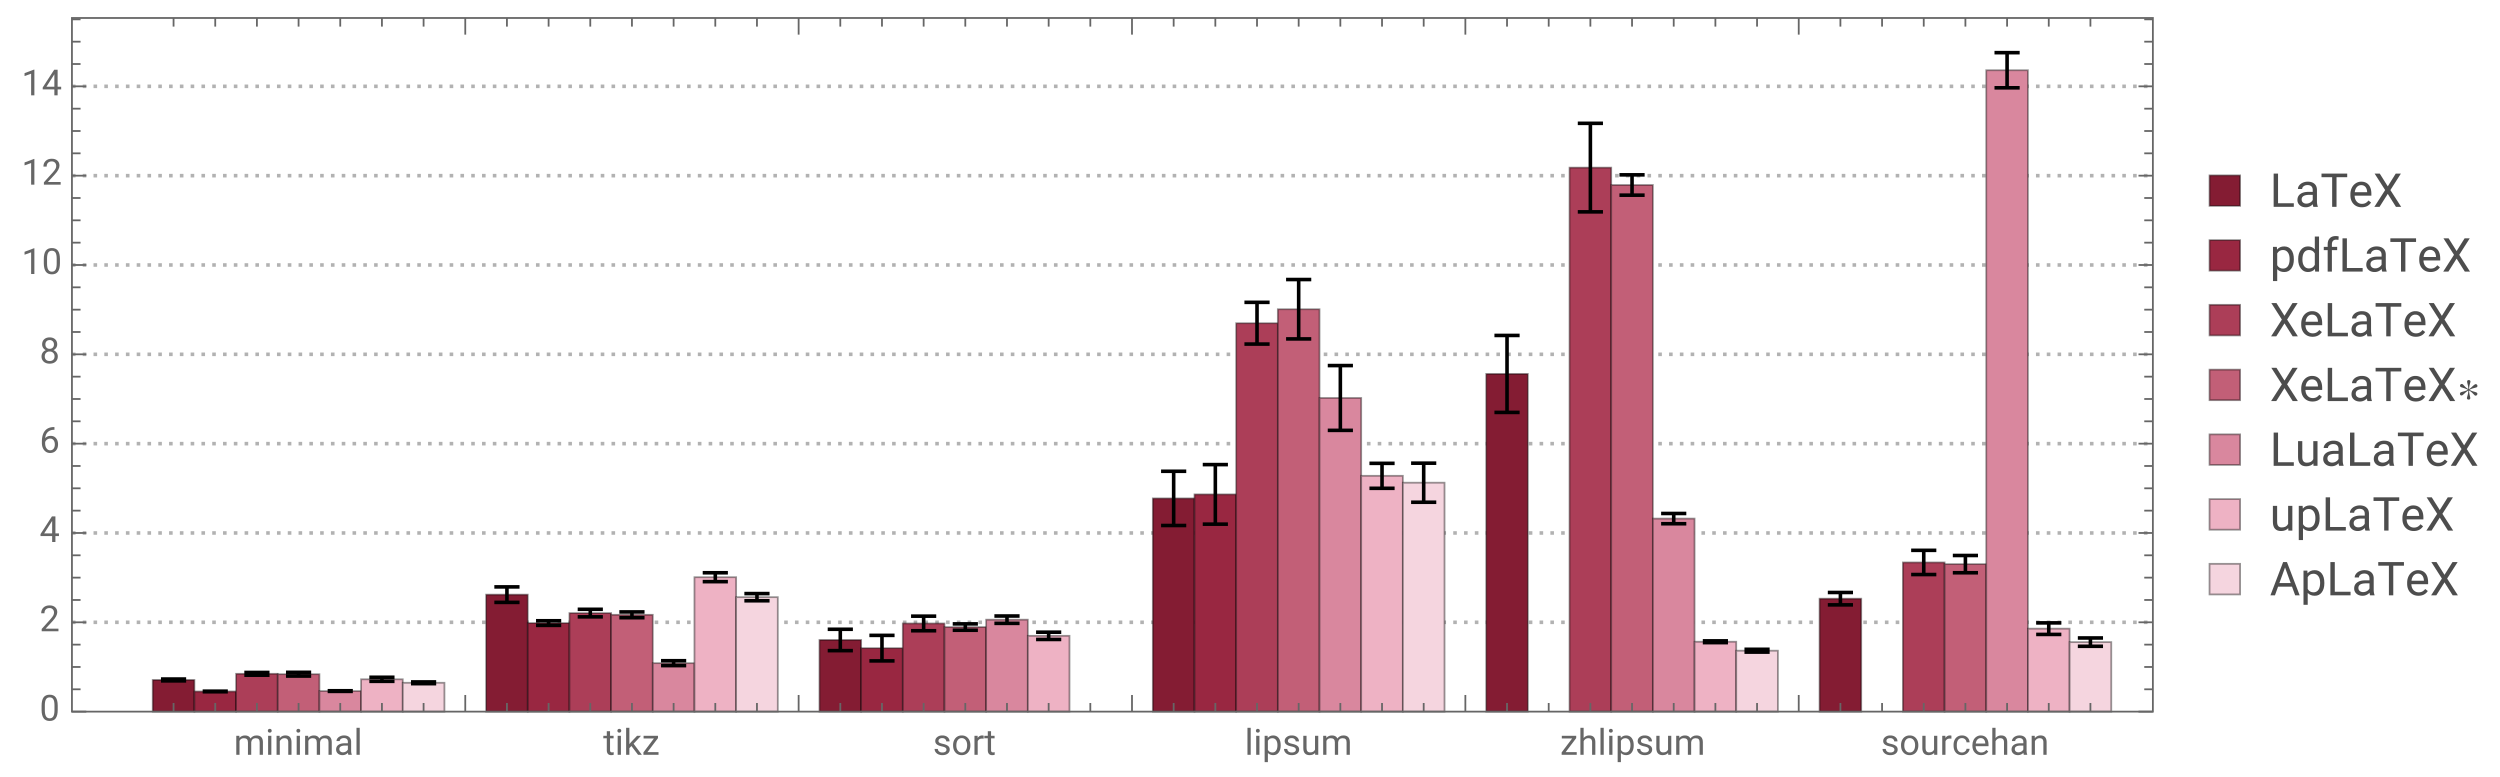 <svg xmlns="http://www.w3.org/2000/svg" xmlns:xlink="http://www.w3.org/1999/xlink" width="695pt" height="288" viewBox="0 0 695 216"><defs><symbol overflow="visible" id="a"><path d="M1.531-5.281l.028.586c.386-.457.91-.688 1.566-.688.738 0 1.242.285 1.508.852.176-.254.406-.461.687-.617.282-.157.614-.235 1-.235 1.157 0 1.746.617 1.766 1.844V0h-.902v-3.484c0-.38-.086-.66-.262-.848-.172-.188-.461-.281-.867-.281-.336 0-.614.097-.836.3-.219.2-.348.47-.383.805V0h-.91v-3.46c0-.77-.375-1.153-1.13-1.153-.593 0-.995.25-1.214.754V0H.68v-5.281zm0 0"/></symbol><symbol overflow="visible" id="b"><path d="M1.664 0H.762v-5.281h.902zM.688-6.684c0-.148.046-.27.136-.37.09-.102.223-.153.395-.153.176 0 .312.05.402.152.09.102.137.223.137.371 0 .145-.047.27-.137.364-.09.097-.223.148-.402.148-.176 0-.305-.047-.395-.148a.518.518 0 0 1-.136-.364zm0 0"/></symbol><symbol overflow="visible" id="c"><path d="M1.54-5.281l.026.664a1.93 1.93 0 0 1 1.582-.766c1.118 0 1.68.633 1.692 1.89V0h-.902v-3.496c-.004-.379-.094-.664-.262-.844-.172-.183-.438-.273-.801-.273-.293 0-.55.078-.77.234a1.59 1.59 0 0 0-.52.613V0H.685v-5.281zm0 0"/></symbol><symbol overflow="visible" id="d"><path d="M3.945 0c-.05-.105-.093-.29-.125-.555-.422.434-.922.653-1.507.653-.52 0-.946-.149-1.282-.442a1.438 1.438 0 0 1-.5-1.12c0-.552.211-.977.63-1.282.417-.305 1.007-.457 1.765-.457h.879v-.414c0-.317-.094-.567-.285-.754-.188-.188-.465-.281-.833-.281-.324 0-.593.082-.812.242-.219.164-.328.36-.328.59H.64c0-.262.093-.516.28-.762.188-.246.442-.441.763-.582.32-.145.671-.219 1.054-.219.61 0 1.086.153 1.434.457.344.305.523.727.535 1.258v2.434c0 .484.063.87.184 1.156V0zm-1.5-.688c.285 0 .555-.074.805-.218a1.35 1.35 0 0 0 .555-.574v-1.083h-.711c-1.106 0-1.656.325-1.656.97 0 .284.093.507.28.663.188.16.43.243.727.243zm0 0"/></symbol><symbol overflow="visible" id="e"><path d="M1.664 0H.762v-7.5h.902zm0 0"/></symbol><symbol overflow="visible" id="f"><path d="M1.91-6.563v1.282h.985v.695H1.91v3.277c0 .211.043.371.13.477.089.105.237.16.452.16.102 0 .246-.023.43-.062V0a2.573 2.573 0 0 1-.695.098c-.403 0-.707-.121-.914-.368-.204-.242-.305-.59-.305-1.039v-3.277H.043v-.695h.965v-1.282zm0 0"/></symbol><symbol overflow="visible" id="g"><path d="M2.156-2.445l-.562.59V0H.687v-7.5h.907v4.535l.48-.582L3.72-5.28H4.82L2.766-3.078 5.059 0H4zm0 0"/></symbol><symbol overflow="visible" id="h"><path d="M1.531-.738h3.094V0H.43v-.664l2.914-3.871H.473v-.746h4.004v.636zm0 0"/></symbol><symbol overflow="visible" id="i"><path d="M3.758-1.402a.659.659 0 0 0-.274-.567c-.183-.136-.504-.254-.96-.351-.458-.098-.82-.215-1.09-.352-.27-.137-.47-.297-.598-.488a1.161 1.161 0 0 1-.191-.672c0-.434.183-.8.55-1.098.367-.3.832-.453 1.403-.453.597 0 1.086.156 1.457.465.375.309.558.707.558 1.188h-.906c0-.247-.105-.461-.316-.641-.211-.18-.473-.27-.793-.27-.328 0-.586.075-.77.22a.666.666 0 0 0-.281.558c0 .218.086.383.258.496.172.11.484.215.937.316.45.102.817.219 1.094.36.281.14.488.308.625.507.133.196.203.434.203.72 0 .472-.191.85-.566 1.136-.38.285-.868.426-1.473.426-.422 0-.797-.075-1.121-.223a1.852 1.852 0 0 1-.766-.629 1.513 1.513 0 0 1-.273-.871h.902a.93.93 0 0 0 .363.719c.227.18.528.265.895.265.344 0 .617-.066.824-.207a.635.635 0 0 0 .309-.554zm0 0"/></symbol><symbol overflow="visible" id="j"><path d="M.445-2.691c0-.516.102-.98.305-1.395.203-.414.484-.734.848-.957.363-.227.777-.34 1.246-.34.719 0 1.3.25 1.742.75.445.496.668 1.16.668 1.985v.066c0 .512-.098.977-.297 1.383-.195.41-.477.726-.844.957-.367.226-.785.34-1.261.34-.715 0-1.297-.25-1.743-.746-.445-.5-.664-1.157-.664-1.977zm.907.109c0 .586.136 1.055.41 1.41.27.356.633.531 1.09.531.46 0 .824-.18 1.093-.539.27-.36.407-.863.407-1.511 0-.579-.137-1.047-.415-1.407a1.312 1.312 0 0 0-1.093-.543c-.446 0-.809.18-1.082.536-.274.355-.41.863-.41 1.523zm0 0"/></symbol><symbol overflow="visible" id="k"><path d="M3.238-4.473a2.64 2.64 0 0 0-.445-.035c-.594 0-.996.254-1.207.758V0H.684v-5.281h.878l.016.61c.297-.474.715-.712 1.258-.712.176 0 .309.024.402.07zm0 0"/></symbol><symbol overflow="visible" id="l"><path d="M5.148-2.582c0 .805-.187 1.45-.554 1.941-.367.493-.864.739-1.492.739-.641 0-1.149-.203-1.516-.61v2.543H.684V-5.28h.824l.047.586c.367-.457.875-.688 1.53-.688.634 0 1.138.242 1.509.719.367.48.554 1.144.554 2zm-.906-.106c0-.593-.125-1.062-.379-1.41-.254-.343-.601-.515-1.047-.515-.546 0-.957.242-1.23.726v2.524c.27.48.684.722 1.242.722.434 0 .777-.171 1.031-.515.258-.344.383-.852.383-1.532zm0 0"/></symbol><symbol overflow="visible" id="m"><path d="M3.945-.523c-.351.414-.867.62-1.547.62-.562 0-.992-.163-1.289-.492C.816-.719.668-1.203.664-1.844V-5.28h.902v3.41c0 .8.329 1.203.977 1.203.691 0 1.148-.258 1.379-.773v-3.84h.902V0h-.86zm0 0"/></symbol><symbol overflow="visible" id="n"><path d="M1.586-4.645a1.923 1.923 0 0 1 1.562-.738c1.118 0 1.68.633 1.692 1.89V0h-.902v-3.496c-.004-.379-.094-.664-.262-.844-.172-.183-.438-.273-.801-.273-.293 0-.55.078-.77.234a1.59 1.59 0 0 0-.52.613V0H.685v-7.5h.902zm0 0"/></symbol><symbol overflow="visible" id="o"><path d="M2.805-.64c.32 0 .601-.098.843-.294a1.01 1.01 0 0 0 .399-.73h.855c-.015.3-.12.59-.312.863a2.03 2.03 0 0 1-.77.653c-.32.164-.66.246-1.015.246-.72 0-1.293-.239-1.72-.72C.66-1.101.45-1.757.45-2.593v-.148c0-.516.094-.973.285-1.375.188-.399.457-.711.813-.93.351-.223.77-.336 1.25-.336.594 0 1.086.18 1.476.535.395.356.602.817.63 1.38h-.856a1.238 1.238 0 0 0-.387-.84 1.217 1.217 0 0 0-.863-.333c-.457 0-.813.168-1.067.496-.253.332-.378.81-.378 1.434v.172c0 .61.125 1.078.375 1.406.25.328.609.492 1.078.492zm0 0"/></symbol><symbol overflow="visible" id="p"><path d="M2.875.098c-.715 0-1.297-.235-1.746-.707-.45-.47-.676-1.098-.676-1.887v-.164c0-.524.102-.992.3-1.406.2-.41.481-.735.84-.965.36-.235.75-.352 1.173-.352.687 0 1.218.227 1.601.68.38.453.57 1.101.57 1.945v.375H1.36c.012.52.164.942.454 1.262.292.32.664.48 1.113.48.316 0 .59-.062.808-.195.223-.129.414-.3.582-.516l.551.43c-.441.68-1.105 1.02-1.992 1.02zm-.11-4.739c-.367 0-.671.133-.921.399-.246.265-.399.64-.457 1.117H4.03v-.07c-.023-.457-.148-.813-.367-1.067-.223-.25-.523-.379-.898-.379zm0 0"/></symbol><symbol overflow="visible" id="q"><path d="M5.047-3.031c0 1.058-.18 1.844-.54 2.36-.362.51-.925.769-1.694.769-.758 0-1.32-.25-1.684-.754C.766-1.16.574-1.91.562-2.91v-1.207c0-1.043.18-1.82.54-2.328.363-.508.93-.762 1.703-.762.765 0 1.328.246 1.687.734.36.489.547 1.246.555 2.27zm-.902-1.235c0-.765-.106-1.324-.32-1.675-.216-.348-.555-.524-1.02-.524-.465 0-.801.176-1.012.524-.211.347-.32.882-.328 1.605v1.445c0 .77.113 1.336.336 1.704.222.367.558.546 1.012.546.445 0 .777-.171.992-.515.218-.344.332-.89.34-1.633zm0 0"/></symbol><symbol overflow="visible" id="r"><path d="M5.25 0H.59v-.648l2.46-2.735c.364-.414.618-.75.755-1.008.14-.257.21-.527.21-.804 0-.371-.113-.676-.34-.914-.222-.239-.523-.356-.898-.356-.449 0-.797.13-1.047.383-.25.254-.37.613-.37 1.066H.452c0-.652.211-1.183.633-1.586.422-.402.984-.605 1.691-.605.66 0 1.184.172 1.567.52.386.347.578.808.578 1.382 0 .703-.445 1.535-1.336 2.5L1.68-.738h3.57zm0 0"/></symbol><symbol overflow="visible" id="s"><path d="M4.406-2.387h.985v.739h-.985V0h-.91v-1.648H.258v-.536L3.44-7.109h.965zm-3.12 0h2.21v-3.488l-.105.195zm0 0"/></symbol><symbol overflow="visible" id="t"><path d="M4.137-7.113v.765h-.168c-.703.012-1.262.223-1.68.625-.414.403-.656.973-.723 1.703.375-.43.887-.644 1.536-.644.617 0 1.113.219 1.48.656.371.438.555 1 .555 1.688 0 .734-.2 1.32-.598 1.757-.398.442-.934.66-1.605.66-.68 0-1.23-.261-1.653-.784C.855-1.212.645-1.883.645-2.704v-.348c0-1.308.277-2.308.835-3 .56-.691 1.391-1.047 2.497-1.062zM2.949-3.91c-.308 0-.594.09-.855.277a1.446 1.446 0 0 0-.54.7v.331c0 .586.13 1.059.395 1.414.262.36.59.54.985.54.406 0 .726-.153.96-.45.231-.3.348-.691.348-1.175 0-.489-.117-.887-.351-1.188a1.14 1.14 0 0 0-.942-.45zm0 0"/></symbol><symbol overflow="visible" id="u"><path d="M4.902-5.254c0 .356-.093.672-.28.95a1.95 1.95 0 0 1-.759.648c.371.16.664.39.88.695.218.309.327.656.327 1.043 0 .613-.21 1.105-.625 1.469-.414.363-.96.547-1.636.547-.684 0-1.23-.184-1.645-.551C.754-.82.547-1.31.547-1.918c0-.387.105-.73.316-1.043.207-.309.5-.543.871-.703a1.869 1.869 0 0 1-.75-.648 1.693 1.693 0 0 1-.273-.942c0-.598.195-1.074.578-1.426.383-.351.89-.527 1.52-.527.625 0 1.128.176 1.515.527.387.352.578.828.578 1.426zm-.738 3.316c0-.398-.125-.722-.379-.972-.25-.25-.582-.375-.988-.375s-.73.12-.977.37c-.246.247-.37.571-.37.978 0 .402.12.718.359.953.238.23.574.343 1 .343.421 0 .753-.117.996-.347.242-.235.36-.551.36-.95zM2.81-6.465c-.356 0-.645.11-.864.328-.218.223-.328.52-.328.899 0 .36.106.652.324.875.215.222.504.336.868.336.359 0 .648-.114.867-.336C3.89-4.586 4-4.88 4-5.238c0-.364-.113-.657-.336-.887a1.16 1.16 0 0 0-.855-.34zm0 0"/></symbol><symbol overflow="visible" id="v"><path d="M3.559 0h-.907v-6.02l-1.824.668v-.82l2.59-.973h.14zm0 0"/></symbol><symbol overflow="visible" id="x"><path d="M2.297-.996H6.68V0H1.074v-9.242h1.223zm0 0"/></symbol><symbol overflow="visible" id="y"><path d="M5.129 0c-.066-.137-.121-.375-.164-.723-.547.567-1.2.848-1.957.848-.676 0-1.23-.191-1.664-.574A1.859 1.859 0 0 1 .69-1.906c0-.715.274-1.27.817-1.664.543-.395 1.308-.594 2.293-.594h1.144v-.54c0-.41-.125-.737-.367-.98-.246-.242-.61-.367-1.086-.367-.418 0-.77.106-1.054.32-.286.211-.426.465-.426.766H.832c0-.344.121-.672.363-.992a2.45 2.45 0 0 1 .992-.758 3.317 3.317 0 0 1 1.376-.281c.789 0 1.41.2 1.859.594.45.394.68.941.695 1.636v3.16c0 .63.082 1.133.242 1.504V0zm-1.95-.895c.368 0 .72-.097 1.048-.285.332-.191.57-.437.718-.742v-1.41h-.922c-1.437 0-2.156.422-2.156 1.262 0 .367.121.656.367.863.246.207.563.312.946.312zm0 0"/></symbol><symbol overflow="visible" id="z"><path d="M7.457-8.238H4.488V0H3.273v-8.238H.313v-1.004h7.144zm0 0"/></symbol><symbol overflow="visible" id="A"><path d="M3.738.125c-.93 0-1.687-.305-2.273-.914C.883-1.402.59-2.22.59-3.242v-.219c0-.68.129-1.289.39-1.824a3.069 3.069 0 0 1 1.094-1.258c.465-.3.973-.453 1.52-.453.89 0 1.586.297 2.082.883.496.59.742 1.43.742 2.527v.488H1.766c.015.676.214 1.223.593 1.641.38.418.86.625 1.442.625.414 0 .765-.086 1.054-.254.29-.168.54-.394.754-.672l.72.559C5.753-.316 4.89.125 3.738.125zm-.144-6.156c-.477 0-.871.172-1.196.52-.32.343-.52.827-.593 1.449h3.437v-.09c-.031-.598-.195-1.059-.48-1.387-.29-.328-.68-.492-1.168-.492zm0 0"/></symbol><symbol overflow="visible" id="B"><path d="M4.086-5.7l2.219-3.542h1.433L4.816-4.66 7.81 0h-1.45L4.086-3.605 1.805 0H.363L3.36-4.66.43-9.242h1.43zm0 0"/></symbol><symbol overflow="visible" id="D"><path d="M6.691-3.36c0 1.047-.238 1.891-.718 2.528-.477.64-1.125.957-1.942.957-.836 0-1.488-.262-1.968-.793v3.309H.89v-9.508h1.07l.059.762c.476-.594 1.14-.891 1.992-.891.824 0 1.476.312 1.957.934.48.62.722 1.488.722 2.597zm-1.175-.132c0-.774-.164-1.387-.496-1.832C4.69-5.774 4.238-6 3.664-6c-.71 0-1.246.316-1.602.945v3.285c.352.625.891.938 1.614.938.562 0 1.011-.223 1.344-.668.332-.445.496-1.11.496-1.992zm0 0"/></symbol><symbol overflow="visible" id="E"><path d="M.602-3.492c0-1.055.25-1.899.75-2.543.5-.64 1.152-.961 1.96-.961.805 0 1.442.277 1.91.824V-9.75h1.176V0H5.32l-.058-.734C4.793-.16 4.14.125 3.3.125c-.797 0-1.446-.324-1.946-.977-.5-.652-.753-1.5-.753-2.55zm1.175.133c0 .78.16 1.39.48 1.828.325.441.77.66 1.337.66.742 0 1.289-.332 1.629-1v-3.156C4.87-5.676 4.332-6 3.605-6c-.574 0-1.023.223-1.347.668-.32.445-.48 1.102-.48 1.973zm0 0"/></symbol><symbol overflow="visible" id="F"><path d="M1.465 0v-5.96H.383v-.907h1.082v-.707c0-.735.2-1.305.59-1.707.394-.403.953-.602 1.672-.602.27 0 .539.035.804.11l-.062.949c-.2-.04-.41-.055-.633-.055-.383 0-.676.11-.883.332-.207.223-.312.54-.312.953v.727h1.464v.906H2.641V0zm0 0"/></symbol><symbol overflow="visible" id="K"><path d="M5.129-.68C4.672-.14 4 .125 3.117.125c-.734 0-1.289-.21-1.672-.637C1.062-.937.867-1.566.863-2.398v-4.47H2.04v4.438c0 1.04.422 1.559 1.27 1.559.894 0 1.492-.332 1.789-1v-4.996h1.175V0H5.156zm0 0"/></symbol><symbol overflow="visible" id="N"><path d="M6.176-2.414H2.305L1.434 0H.18l3.527-9.242h1.066L8.31 0h-1.25zm-3.504-1h3.14l-1.57-4.324zm0 0"/></symbol><symbol overflow="visible" id="I"><path d="M5.727-4.21c0 .081-.02.16-.063.23a.421.421 0 0 1-.187.16c-.082.035-.336.11-.762.218-.426.11-.828.262-1.2.465.333.2.712.364 1.141.485.43.12.692.21.793.261a.47.47 0 0 1 .2.164c.042.067.066.141.066.223 0 .113-.05.227-.149.332a.43.43 0 0 1-.441.149.39.39 0 0 1-.14-.055l-.532-.54c-.351-.355-.7-.632-1.035-.82 0 .418.055.856.16 1.313.11.453.16.7.16.73 0 .168-.035.29-.113.364-.074.078-.188.113-.336.113-.16 0-.281-.039-.363-.117-.082-.082-.121-.2-.121-.36 0 0 .062-.242.191-.726.129-.48.195-.922.195-1.317-.226.118-.543.36-.945.723-.402.363-.625.555-.668.574-.039.02-.082.036-.125.051a.397.397 0 0 1-.133.024.45.45 0 0 1-.324-.114C.91-1.754.867-1.875.867-2.043c0-.09.024-.168.063-.23a.597.597 0 0 1 .191-.172c.05-.032.297-.106.734-.22.442-.108.848-.269 1.227-.472a7.027 7.027 0 0 0-1.16-.484l-.774-.254a.489.489 0 0 1-.203-.18.396.396 0 0 1-.062-.218c0-.118.047-.227.14-.332a.438.438 0 0 1 .336-.153.49.49 0 0 1 .22.055c.073.035.14.086.198.148.332.367.59.63.774.79.183.16.394.308.64.449 0-.407-.054-.832-.168-1.278-.109-.445-.164-.703-.164-.765 0-.168.036-.29.11-.368.078-.074.187-.109.332-.109.16 0 .281.04.367.117.082.078.125.2.125.36 0 0-.063.238-.195.718a5.087 5.087 0 0 0-.192 1.325 4.95 4.95 0 0 0 .332-.235c.14-.105.344-.285.602-.535.144-.14.3-.273.457-.394.16-.122.273-.192.344-.207a.176.176 0 0 1 .07-.012c.027-.004.047-.004.066-.004a.39.39 0 0 1 .32.164.53.53 0 0 1 .13.328zm0 0"/></symbol><clipPath id="w"><path d="M614 48h10v10h-10zm0 0"/></clipPath><clipPath id="C"><path d="M614 66h10v10h-10zm0 0"/></clipPath><clipPath id="G"><path d="M614 84h10v10h-10zm0 0"/></clipPath><clipPath id="H"><path d="M614 102h10v10h-10zm0 0"/></clipPath><clipPath id="J"><path d="M614 120h10v10h-10zm0 0"/></clipPath><clipPath id="L"><path d="M614 138h10v10h-10zm0 0"/></clipPath><clipPath id="M"><path d="M614 156h10v10h-10zm0 0"/></clipPath></defs><path d="M20 173h578.5M20 148.168h578.5M20 123.336h578.5M20 98.5h578.5M20 73.668h578.5M20 48.836h578.5M20 24h578.5" fill="none" stroke="#666" stroke-opacity=".5" stroke-dasharray="1,2" stroke-miterlimit="3.25"/><path d="M42.46 197.832v-8.805h11.583v8.805zm0 0" fill="#841c33" stroke-width=".03" stroke-linecap="square" stroke="#841c33" stroke-miterlimit="3.25"/><path d="M42.46 197.832v-8.805h11.583v8.805zm0 0" fill="none" stroke-width=".5" stroke-linecap="square" stroke="#000" stroke-opacity=".406" stroke-miterlimit="3.25"/><path d="M54.043 197.832v-5.605h11.586v5.605zm0 0" fill="#992741" stroke-width=".03" stroke-linecap="square" stroke="#992741" stroke-miterlimit="3.25"/><path d="M54.043 197.832v-5.605h11.586v5.605zm0 0" fill="none" stroke-width=".5" stroke-linecap="square" stroke="#000" stroke-opacity=".406" stroke-miterlimit="3.25"/><path d="M65.629 197.832V187.32H77.21v10.512zm0 0" fill="#ac3e58" stroke-width=".03" stroke-linecap="square" stroke="#ac3e58" stroke-miterlimit="3.25"/><path d="M65.629 197.832V187.32H77.21v10.512zm0 0" fill="none" stroke-width=".5" stroke-linecap="square" stroke="#000" stroke-opacity=".406" stroke-miterlimit="3.25"/><path d="M77.21 197.832v-10.406h11.587v10.406zm0 0" fill="#c25f77" stroke-width=".03" stroke-linecap="square" stroke="#c25f77" stroke-miterlimit="3.25"/><path d="M77.21 197.832v-10.406h11.587v10.406zm0 0" fill="none" stroke-width=".5" stroke-linecap="square" stroke="#000" stroke-opacity=".406" stroke-miterlimit="3.25"/><path d="M88.797 197.832v-5.715h11.586v5.715zm0 0" fill="#d9879e" stroke-width=".03" stroke-linecap="square" stroke="#d9879e" stroke-miterlimit="3.25"/><path d="M88.797 197.832v-5.715h11.586v5.715zm0 0" fill="none" stroke-width=".5" stroke-linecap="square" stroke="#000" stroke-opacity=".406" stroke-miterlimit="3.25"/><path d="M100.383 197.832v-8.988h11.582v8.988zm0 0" fill="#eeb2c4" stroke-width=".03" stroke-linecap="square" stroke="#eeb2c4" stroke-miterlimit="3.25"/><path d="M100.383 197.832v-8.988h11.582v8.988zm0 0" fill="none" stroke-width=".5" stroke-linecap="square" stroke="#000" stroke-opacity=".406" stroke-miterlimit="3.25"/><path d="M111.965 197.832v-8.016h11.586v8.016zm0 0" fill="#f5d5df" stroke-width=".03" stroke-linecap="square" stroke="#f5d5df" stroke-miterlimit="3.25"/><path d="M111.965 197.832v-8.016h11.586v8.016zm0 0" fill="none" stroke-width=".5" stroke-linecap="square" stroke="#000" stroke-opacity=".406" stroke-miterlimit="3.25"/><path d="M135.137 197.832v-32.523h11.582v32.523zm0 0" fill="#841c33" stroke-width=".03" stroke-linecap="square" stroke="#841c33" stroke-miterlimit="3.25"/><path d="M135.137 197.832v-32.523h11.582v32.523zm0 0" fill="none" stroke-width=".5" stroke-linecap="square" stroke="#000" stroke-opacity=".406" stroke-miterlimit="3.25"/><path d="M146.719 197.832v-24.621h11.586v24.621zm0 0" fill="#992741" stroke-width=".03" stroke-linecap="square" stroke="#992741" stroke-miterlimit="3.25"/><path d="M146.719 197.832v-24.621h11.586v24.621zm0 0" fill="none" stroke-width=".5" stroke-linecap="square" stroke="#000" stroke-opacity=".406" stroke-miterlimit="3.25"/><path d="M158.305 197.832v-27.398h11.586v27.398zm0 0" fill="#ac3e58" stroke-width=".03" stroke-linecap="square" stroke="#ac3e58" stroke-miterlimit="3.25"/><path d="M158.305 197.832v-27.398h11.586v27.398zm0 0" fill="none" stroke-width=".5" stroke-linecap="square" stroke="#000" stroke-opacity=".406" stroke-miterlimit="3.25"/><path d="M169.89 197.832v-26.914h11.583v26.914zm0 0" fill="#c25f77" stroke-width=".03" stroke-linecap="square" stroke="#c25f77" stroke-miterlimit="3.25"/><path d="M169.89 197.832v-26.914h11.583v26.914zm0 0" fill="none" stroke-width=".5" stroke-linecap="square" stroke="#000" stroke-opacity=".406" stroke-miterlimit="3.25"/><path d="M181.473 197.832v-13.473h11.586v13.473zm0 0" fill="#d9879e" stroke-width=".03" stroke-linecap="square" stroke="#d9879e" stroke-miterlimit="3.25"/><path d="M181.473 197.832v-13.473h11.586v13.473zm0 0" fill="none" stroke-width=".5" stroke-linecap="square" stroke="#000" stroke-opacity=".406" stroke-miterlimit="3.25"/><path d="M193.059 197.832v-37.367h11.582v37.367zm0 0" fill="#eeb2c4" stroke-width=".03" stroke-linecap="square" stroke="#eeb2c4" stroke-miterlimit="3.25"/><path d="M193.059 197.832v-37.367h11.582v37.367zm0 0" fill="none" stroke-width=".5" stroke-linecap="square" stroke="#000" stroke-opacity=".406" stroke-miterlimit="3.25"/><path d="M204.64 197.832v-31.82h11.587v31.82zm0 0" fill="#f5d5df" stroke-width=".03" stroke-linecap="square" stroke="#f5d5df" stroke-miterlimit="3.25"/><path d="M204.64 197.832v-31.82h11.587v31.82zm0 0" fill="none" stroke-width=".5" stroke-linecap="square" stroke="#000" stroke-opacity=".406" stroke-miterlimit="3.25"/><path d="M227.813 197.832V177.91h11.582v19.922zm0 0" fill="#841c33" stroke-width=".03" stroke-linecap="square" stroke="#841c33" stroke-miterlimit="3.25"/><path d="M227.813 197.832V177.91h11.582v19.922zm0 0" fill="none" stroke-width=".5" stroke-linecap="square" stroke="#000" stroke-opacity=".406" stroke-miterlimit="3.25"/><path d="M239.395 197.832v-17.648h11.585v17.648zm0 0" fill="#992741" stroke-width=".03" stroke-linecap="square" stroke="#992741" stroke-miterlimit="3.25"/><path d="M239.395 197.832v-17.648h11.585v17.648zm0 0" fill="none" stroke-width=".5" stroke-linecap="square" stroke="#000" stroke-opacity=".406" stroke-miterlimit="3.25"/><path d="M250.98 197.832V173.32h11.586v24.512zm0 0" fill="#ac3e58" stroke-width=".03" stroke-linecap="square" stroke="#ac3e58" stroke-miterlimit="3.25"/><path d="M250.98 197.832V173.32h11.586v24.512zm0 0" fill="none" stroke-width=".5" stroke-linecap="square" stroke="#000" stroke-opacity=".406" stroke-miterlimit="3.25"/><path d="M262.566 197.832v-23.508h11.582v23.508zm0 0" fill="#c25f77" stroke-width=".03" stroke-linecap="square" stroke="#c25f77" stroke-miterlimit="3.25"/><path d="M262.566 197.832v-23.508h11.582v23.508zm0 0" fill="none" stroke-width=".5" stroke-linecap="square" stroke="#000" stroke-opacity=".406" stroke-miterlimit="3.25"/><path d="M274.148 197.832v-25.559h11.586v25.559zm0 0" fill="#d9879e" stroke-width=".03" stroke-linecap="square" stroke="#d9879e" stroke-miterlimit="3.25"/><path d="M274.148 197.832v-25.559h11.586v25.559zm0 0" fill="none" stroke-width=".5" stroke-linecap="square" stroke="#000" stroke-opacity=".406" stroke-miterlimit="3.25"/><path d="M285.734 197.832v-21.074h11.582v21.074zm0 0" fill="#eeb2c4" stroke-width=".03" stroke-linecap="square" stroke="#eeb2c4" stroke-miterlimit="3.25"/><path d="M285.734 197.832v-21.074h11.582v21.074zm0 0" fill="none" stroke-width=".5" stroke-linecap="square" stroke="#000" stroke-opacity=".406" stroke-miterlimit="3.25"/><path d="M320.488 197.832v-59.277h11.582v59.277zm0 0" fill="#841c33" stroke-width=".03" stroke-linecap="square" stroke="#841c33" stroke-miterlimit="3.25"/><path d="M320.488 197.832v-59.277h11.582v59.277zm0 0" fill="none" stroke-width=".5" stroke-linecap="square" stroke="#000" stroke-opacity=".406" stroke-miterlimit="3.25"/><path d="M332.07 197.832v-60.394h11.586v60.394zm0 0" fill="#992741" stroke-width=".03" stroke-linecap="square" stroke="#992741" stroke-miterlimit="3.25"/><path d="M332.07 197.832v-60.394h11.586v60.394zm0 0" fill="none" stroke-width=".5" stroke-linecap="square" stroke="#000" stroke-opacity=".406" stroke-miterlimit="3.25"/><path d="M343.656 197.832V89.852h11.586v107.98zm0 0" fill="#ac3e58" stroke-width=".03" stroke-linecap="square" stroke="#ac3e58" stroke-miterlimit="3.25"/><path d="M343.656 197.832V89.852h11.586v107.98zm0 0" fill="none" stroke-width=".5" stroke-linecap="square" stroke="#000" stroke-opacity=".406" stroke-miterlimit="3.25"/><path d="M355.242 197.832V85.965h11.582v111.867zm0 0" fill="#c25f77" stroke-width=".03" stroke-linecap="square" stroke="#c25f77" stroke-miterlimit="3.25"/><path d="M355.242 197.832V85.965h11.582v111.867zm0 0" fill="none" stroke-width=".5" stroke-linecap="square" stroke="#000" stroke-opacity=".406" stroke-miterlimit="3.25"/><path d="M366.824 197.832v-87.195h11.586v87.195zm0 0" fill="#d9879e" stroke-width=".03" stroke-linecap="square" stroke="#d9879e" stroke-miterlimit="3.25"/><path d="M366.824 197.832v-87.195h11.586v87.195zm0 0" fill="none" stroke-width=".5" stroke-linecap="square" stroke="#000" stroke-opacity=".406" stroke-miterlimit="3.25"/><path d="M378.41 197.832v-65.555h11.582v65.555zm0 0" fill="#eeb2c4" stroke-width=".03" stroke-linecap="square" stroke="#eeb2c4" stroke-miterlimit="3.25"/><path d="M378.41 197.832v-65.555h11.582v65.555zm0 0" fill="none" stroke-width=".5" stroke-linecap="square" stroke="#000" stroke-opacity=".406" stroke-miterlimit="3.25"/><path d="M389.992 197.832v-63.64h11.586v63.64zm0 0" fill="#f5d5df" stroke-width=".03" stroke-linecap="square" stroke="#f5d5df" stroke-miterlimit="3.25"/><path d="M389.992 197.832v-63.64h11.586v63.64zm0 0" fill="none" stroke-width=".5" stroke-linecap="square" stroke="#000" stroke-opacity=".406" stroke-miterlimit="3.25"/><path d="M413.164 197.832v-93.879h11.582v93.879zm0 0" fill="#841c33" stroke-width=".03" stroke-linecap="square" stroke="#841c33" stroke-miterlimit="3.25"/><path d="M413.164 197.832v-93.879h11.582v93.879zm0 0" fill="none" stroke-width=".5" stroke-linecap="square" stroke="#000" stroke-opacity=".406" stroke-miterlimit="3.25"/><path d="M436.332 197.832V46.594h11.586v151.238zm0 0" fill="#ac3e58" stroke-width=".03" stroke-linecap="square" stroke="#ac3e58" stroke-miterlimit="3.25"/><path d="M436.332 197.832V46.594h11.586v151.238zm0 0" fill="none" stroke-width=".5" stroke-linecap="square" stroke="#000" stroke-opacity=".406" stroke-miterlimit="3.25"/><path d="M447.918 197.832V51.43H459.5v146.402zm0 0" fill="#c25f77" stroke-width=".03" stroke-linecap="square" stroke="#c25f77" stroke-miterlimit="3.25"/><path d="M447.918 197.832V51.43H459.5v146.402zm0 0" fill="none" stroke-width=".5" stroke-linecap="square" stroke="#000" stroke-opacity=".406" stroke-miterlimit="3.25"/><path d="M459.5 197.832v-53.66h11.586v53.66zm0 0" fill="#d9879e" stroke-width=".03" stroke-linecap="square" stroke="#d9879e" stroke-miterlimit="3.25"/><path d="M459.5 197.832v-53.66h11.586v53.66zm0 0" fill="none" stroke-width=".5" stroke-linecap="square" stroke="#000" stroke-opacity=".406" stroke-miterlimit="3.25"/><path d="M471.086 197.832v-19.426h11.582v19.426zm0 0" fill="#eeb2c4" stroke-width=".03" stroke-linecap="square" stroke="#eeb2c4" stroke-miterlimit="3.25"/><path d="M471.086 197.832v-19.426h11.582v19.426zm0 0" fill="none" stroke-width=".5" stroke-linecap="square" stroke="#000" stroke-opacity=".406" stroke-miterlimit="3.25"/><path d="M482.668 197.832v-16.937h11.586v16.937zm0 0" fill="#f5d5df" stroke-width=".03" stroke-linecap="square" stroke="#f5d5df" stroke-miterlimit="3.25"/><path d="M482.668 197.832v-16.937h11.586v16.937zm0 0" fill="none" stroke-width=".5" stroke-linecap="square" stroke="#000" stroke-opacity=".406" stroke-miterlimit="3.25"/><path d="M505.84 197.832v-31.398h11.582v31.398zm0 0" fill="#841c33" stroke-width=".03" stroke-linecap="square" stroke="#841c33" stroke-miterlimit="3.25"/><path d="M505.84 197.832v-31.398h11.582v31.398zm0 0" fill="none" stroke-width=".5" stroke-linecap="square" stroke="#000" stroke-opacity=".406" stroke-miterlimit="3.25"/><path d="M529.008 197.832v-41.473h11.586v41.473zm0 0" fill="#ac3e58" stroke-width=".03" stroke-linecap="square" stroke="#ac3e58" stroke-miterlimit="3.25"/><path d="M529.008 197.832v-41.473h11.586v41.473zm0 0" fill="none" stroke-width=".5" stroke-linecap="square" stroke="#000" stroke-opacity=".406" stroke-miterlimit="3.25"/><path d="M540.594 197.832v-41.008h11.582v41.008zm0 0" fill="#c25f77" stroke-width=".03" stroke-linecap="square" stroke="#c25f77" stroke-miterlimit="3.25"/><path d="M540.594 197.832v-41.008h11.582v41.008zm0 0" fill="none" stroke-width=".5" stroke-linecap="square" stroke="#000" stroke-opacity=".406" stroke-miterlimit="3.25"/><path d="M552.176 197.832V19.527h11.586v178.305zm0 0" fill="#d9879e" stroke-width=".03" stroke-linecap="square" stroke="#d9879e" stroke-miterlimit="3.25"/><path d="M552.176 197.832V19.527h11.586v178.305zm0 0" fill="none" stroke-width=".5" stroke-linecap="square" stroke="#000" stroke-opacity=".406" stroke-miterlimit="3.25"/><path d="M563.762 197.832v-23.066h11.582v23.066zm0 0" fill="#eeb2c4" stroke-width=".03" stroke-linecap="square" stroke="#eeb2c4" stroke-miterlimit="3.25"/><path d="M563.762 197.832v-23.066h11.582v23.066zm0 0" fill="none" stroke-width=".5" stroke-linecap="square" stroke="#000" stroke-opacity=".406" stroke-miterlimit="3.25"/><path d="M575.344 197.832v-19.32h11.586v19.32zm0 0" fill="#f5d5df" stroke-width=".03" stroke-linecap="square" stroke="#f5d5df" stroke-miterlimit="3.25"/><path d="M575.344 197.832v-19.32h11.586v19.32zm0 0" fill="none" stroke-width=".5" stroke-linecap="square" stroke="#000" stroke-opacity=".406" stroke-miterlimit="3.25"/><path d="M48.25 189.281v-.254M48.25 189.027v-.254M59.836 192.309v-.082M59.836 192.227v-.079M71.422 187.7v-.38M71.422 187.32v-.379M83.004 187.945v-.52M83.004 187.426v-.52M94.59 192.203v-.086M94.59 192.117v-.09M106.176 189.41v-.566M106.176 188.844v-.563M117.758 190.059v-.243M117.758 189.816v-.242M140.926 167.465v-2.156M140.926 165.309v-2.153M152.512 173.852v-.641M152.512 173.21v-.64M164.098 171.484v-1.05M164.098 170.434v-1.047M175.68 171.723v-.805M175.68 170.918v-.805M187.266 185.04v-.68M187.266 184.36v-.68M198.852 161.7v-1.235M198.852 160.465v-1.238M210.434 167.012v-1M210.434 166.012v-.996M233.602 180.879v-2.969M233.602 177.91v-2.972M245.188 183.73v-3.546M245.188 180.184v-3.551M256.773 175.348v-2.028M256.773 173.32v-2.027M268.355 175.21v-.886M268.355 174.324v-.887M279.941 173.293v-1.02M279.941 172.273v-1.023M291.527 177.77v-1.012M291.527 176.758v-1.008M326.277 146.09v-7.535M326.277 138.555v-7.54M337.863 145.715v-8.278M337.863 137.438v-8.278M349.45 95.652v-5.8M349.45 89.852V84.05M361.031 94.219v-8.254M361.031 85.965V77.71M372.617 119.64v-9.003M372.617 110.637v-9.008M384.203 135.75v-3.473M384.203 132.277v-3.468M395.785 139.625v-5.434M395.785 134.191v-5.43M418.953 114.652v-10.699M418.953 103.953v-10.7M442.125 58.898V46.594M442.125 46.594V34.285M453.707 54.258V51.43M453.707 51.43v-2.825M465.293 145.598v-1.426M465.293 144.172v-1.426M476.879 178.652v-.246M476.879 178.406v-.246M488.46 181.285v-.39M488.46 180.895v-.391M511.633 168.152v-1.718M511.633 166.434v-1.723M534.8 159.723v-3.364M534.8 156.36v-3.368M546.383 159.227v-2.403M546.383 156.824v-2.398M557.969 24.41v-4.883M557.969 19.527v-4.886M569.555 176.371v-1.605M569.555 174.766v-1.606M581.137 179.668v-1.156M581.137 178.512v-1.157M48.25 188.773h3M48.25 188.773h-3M48.25 189.281h3M48.25 189.281h-3M59.836 192.148h3M59.836 192.148h-3M59.836 192.309h3M59.836 192.309h-3M71.422 186.941h3M71.422 186.941h-3M71.422 187.7h3M71.422 187.7h-3M83.004 186.906h3M83.004 186.906h-3M83.004 187.945h3M83.004 187.945h-3M94.59 192.027h3M94.59 192.027h-3M94.59 192.203h3M94.59 192.203h-3M106.176 188.281h3M106.176 188.281h-3M106.176 189.41h3M106.176 189.41h-3M117.758 189.574h3M117.758 189.574h-3M117.758 190.059h3M117.758 190.059h-3M140.926 163.156h3M140.926 163.156h-3M140.926 167.465h3M140.926 167.465h-3M152.512 172.57h3M152.512 172.57h-3M152.512 173.852h3M152.512 173.852h-3M164.098 169.387h3M164.098 169.387h-3M164.098 171.484h3M164.098 171.484h-3M175.68 170.113h3M175.68 170.113h-3M175.68 171.723h3M175.68 171.723h-3M187.266 183.68h3M187.266 183.68h-3M187.266 185.04h3M187.266 185.04h-3M198.852 159.227h3M198.852 159.227h-3M198.852 161.7h3M198.852 161.7h-3M210.434 165.016h3M210.434 165.016h-3M210.434 167.012h3M210.434 167.012h-3M233.602 174.938h3M233.602 174.938h-3M233.602 180.879h3M233.602 180.879h-3M245.188 176.633h3M245.188 176.633h-3M245.188 183.73h3M245.188 183.73h-3M256.773 171.293h3M256.773 171.293h-3M256.773 175.348h3M256.773 175.348h-3M268.355 173.438h3M268.355 173.438h-3M268.355 175.21h3M268.355 175.21h-3M279.941 171.25h3M279.941 171.25h-3M279.941 173.293h3M279.941 173.293h-3M291.527 175.75h3M291.527 175.75h-3M291.527 177.77h3M291.527 177.77h-3M326.277 131.016h3M326.277 131.016h-3M326.277 146.09h3M326.277 146.09h-3M337.863 129.16h3M337.863 129.16h-3M337.863 145.715h3M337.863 145.715h-3M349.45 84.05h3M349.45 84.05h-3M349.45 95.652h3M349.45 95.652h-3M361.031 77.71h3M361.031 77.71h-3M361.031 94.219h3M361.031 94.219h-3M372.617 101.629h3M372.617 101.629h-3M372.617 119.64h3M372.617 119.64h-3M384.203 128.809h3M384.203 128.809h-3M384.203 135.75h3M384.203 135.75h-3M395.785 128.762h3M395.785 128.762h-3M395.785 139.625h3M395.785 139.625h-3M418.953 93.254h3M418.953 93.254h-3M418.953 114.652h3M418.953 114.652h-3M442.125 34.285h3M442.125 34.285h-3M442.125 58.898h3M442.125 58.898h-3M453.707 48.605h3M453.707 48.605h-3M453.707 54.258h3M453.707 54.258h-3M465.293 142.746h3M465.293 142.746h-3M465.293 145.598h3M465.293 145.598h-3M476.879 178.16h3M476.879 178.16h-3M476.879 178.652h3M476.879 178.652h-3M488.46 180.504h3M488.46 180.504h-3M488.46 181.285h3M488.46 181.285h-3M511.633 164.71h3M511.633 164.71h-3M511.633 168.152h3M511.633 168.152h-3M534.8 152.992h3M534.8 152.992h-3M534.8 159.723h3M534.8 159.723h-3M546.383 154.426h3M546.383 154.426h-3M546.383 159.227h3M546.383 159.227h-3M557.969 14.64h3M557.969 14.64h-3M557.969 24.41h3M557.969 24.41h-3M569.555 173.16h3M569.555 173.16h-3M569.555 176.371h3M569.555 176.371h-3M581.137 177.355h3M581.137 177.355h-3M581.137 179.668h3M581.137 179.668h-3" fill="none" stroke-linecap="square" stroke="#000" stroke-miterlimit="3.25"/><path d="M598.5 197.832H20M20 197.832V5M20 5h578.5M598.5 5v192.832" fill="none" stroke-width=".5" stroke-linecap="square" stroke="#666" stroke-miterlimit="3.25"/><path d="M48.25 197.832v-2.398M59.836 197.832v-2.398M71.422 197.832v-2.398M83.004 197.832v-2.398M94.59 197.832v-2.398M106.176 197.832v-2.398M117.758 197.832v-2.398M129.344 197.832v-4.625" fill="none" stroke-width=".5" stroke="#666" stroke-miterlimit="3.25"/><g fill="#666"><use xlink:href="#a" x="65.005" y="209.833"/><use xlink:href="#b" x="73.77" y="209.833"/><use xlink:href="#c" x="76.197" y="209.833"/><use xlink:href="#b" x="81.714" y="209.833"/><use xlink:href="#a" x="84.141" y="209.833"/><use xlink:href="#d" x="92.905" y="209.833"/><use xlink:href="#e" x="98.345" y="209.833"/></g><path d="M140.926 197.832v-2.398M152.512 197.832v-2.398M164.098 197.832v-2.398M175.68 197.832v-2.398M187.266 197.832v-2.398M198.852 197.832v-2.398M210.434 197.832v-2.398M222.02 197.832v-4.625" fill="none" stroke-width=".5" stroke="#666" stroke-miterlimit="3.25"/><g fill="#666"><use xlink:href="#f" x="167.681" y="209.833"/><use xlink:href="#b" x="170.948" y="209.833"/><use xlink:href="#g" x="173.374" y="209.833"/><use xlink:href="#h" x="178.443" y="209.833"/></g><path d="M233.602 197.832v-2.398M245.188 197.832v-2.398M256.773 197.832v-2.398M268.355 197.832v-2.398M279.941 197.832v-2.398M291.527 197.832v-2.398M303.11 197.832v-2.398M314.695 197.832v-4.625" fill="none" stroke-width=".5" stroke="#666" stroke-miterlimit="3.25"/><g fill="#666"><use xlink:href="#i" x="259.357" y="209.833"/><use xlink:href="#j" x="264.513" y="209.833"/><use xlink:href="#k" x="270.216" y="209.833"/><use xlink:href="#f" x="273.6" y="209.833"/></g><path d="M326.277 197.832v-2.398M337.863 197.832v-2.398M349.45 197.832v-2.398M361.031 197.832v-2.398M372.617 197.832v-2.398M384.203 197.832v-2.398M395.785 197.832v-2.398M407.371 197.832v-4.625" fill="none" stroke-width=".5" stroke="#666" stroke-miterlimit="3.25"/><g fill="#666"><use xlink:href="#e" x="346.033" y="209.833"/><use xlink:href="#b" x="348.459" y="209.833"/><use xlink:href="#l" x="350.886" y="209.833"/><use xlink:href="#i" x="356.496" y="209.833"/><use xlink:href="#m" x="361.653" y="209.833"/><use xlink:href="#a" x="367.165" y="209.833"/></g><path d="M418.953 197.832v-2.398M430.54 197.832v-2.398M442.125 197.832v-2.398M453.707 197.832v-2.398M465.293 197.832v-2.398M476.879 197.832v-2.398M488.46 197.832v-2.398M500.047 197.832v-4.625" fill="none" stroke-width=".5" stroke="#666" stroke-miterlimit="3.25"/><g fill="#666"><use xlink:href="#h" x="433.708" y="209.833"/><use xlink:href="#n" x="438.665" y="209.833"/><use xlink:href="#e" x="444.172" y="209.833"/><use xlink:href="#b" x="446.599" y="209.833"/><use xlink:href="#l" x="449.026" y="209.833"/><use xlink:href="#i" x="454.636" y="209.833"/><use xlink:href="#m" x="459.792" y="209.833"/><use xlink:href="#a" x="465.305" y="209.833"/></g><path d="M511.633 197.832v-2.398M523.215 197.832v-2.398M534.8 197.832v-2.398M546.383 197.832v-2.398M557.969 197.832v-2.398M569.555 197.832v-2.398M581.137 197.832v-2.398" fill="none" stroke-width=".5" stroke="#666" stroke-miterlimit="3.25"/><g fill="#666"><use xlink:href="#i" x="522.884" y="209.833"/><use xlink:href="#j" x="528.041" y="209.833"/><use xlink:href="#m" x="533.744" y="209.833"/><use xlink:href="#k" x="539.256" y="209.833"/><use xlink:href="#o" x="542.64" y="209.833"/><use xlink:href="#p" x="547.875" y="209.833"/><use xlink:href="#n" x="553.172" y="209.833"/><use xlink:href="#d" x="558.68" y="209.833"/><use xlink:href="#c" x="564.12" y="209.833"/></g><path d="M20 197.832h4" fill="none" stroke-width=".5" stroke="#666" stroke-miterlimit="3.25"/><use xlink:href="#q" x="11" y="200.333" fill="#666"/><path d="M20 191.625h2.398M20 185.418h2.398M20 179.207h2.398M20 173h4" fill="none" stroke-width=".5" stroke="#666" stroke-miterlimit="3.25"/><use xlink:href="#r" x="11" y="175.5" fill="#666"/><path d="M20 166.793h2.398M20 160.582h2.398M20 154.375h2.398M20 148.168h4" fill="none" stroke-width=".5" stroke="#666" stroke-miterlimit="3.25"/><use xlink:href="#s" x="11" y="150.667" fill="#666"/><path d="M20 141.957h2.398M20 135.75h2.398M20 129.543h2.398M20 123.336h4" fill="none" stroke-width=".5" stroke="#666" stroke-miterlimit="3.25"/><use xlink:href="#t" x="11" y="125.834" fill="#666"/><path d="M20 117.125h2.398M20 110.918h2.398M20 104.71h2.398M20 98.5h4" fill="none" stroke-width=".5" stroke="#666" stroke-miterlimit="3.25"/><use xlink:href="#u" x="11" y="101.001" fill="#666"/><path d="M20 92.293h2.398M20 86.086h2.398M20 79.875h2.398M20 73.668h4" fill="none" stroke-width=".5" stroke="#666" stroke-miterlimit="3.25"/><g fill="#666"><use xlink:href="#v" x="6" y="76.168"/><use xlink:href="#q" x="11.615" y="76.168"/></g><path d="M20 67.46h2.398M20 61.25h2.398M20 55.043h2.398M20 48.836h4" fill="none" stroke-width=".5" stroke="#666" stroke-miterlimit="3.25"/><g fill="#666"><use xlink:href="#v" x="6" y="51.335"/><use xlink:href="#r" x="11.615" y="51.335"/></g><path d="M20 42.625h2.398M20 36.418h2.398M20 30.21h2.398M20 24h4" fill="none" stroke-width=".5" stroke="#666" stroke-miterlimit="3.25"/><g fill="#666"><use xlink:href="#v" x="6" y="26.502"/><use xlink:href="#s" x="11.615" y="26.502"/></g><path d="M20 17.793h2.398M20 11.586h2.398M20 5.379h2.398M48.25 5v2.398M59.836 5v2.398M71.422 5v2.398M83.004 5v2.398M94.59 5v2.398M106.176 5v2.398M117.758 5v2.398M129.344 5v4.629M140.926 5v2.398M152.512 5v2.398M164.098 5v2.398M175.68 5v2.398M187.266 5v2.398M198.852 5v2.398M210.434 5v2.398M222.02 5v4.629M233.602 5v2.398M245.188 5v2.398M256.773 5v2.398M268.355 5v2.398M279.941 5v2.398M291.527 5v2.398M303.11 5v2.398M314.695 5v4.629M326.277 5v2.398M337.863 5v2.398M349.45 5v2.398M361.031 5v2.398M372.617 5v2.398M384.203 5v2.398M395.785 5v2.398M407.371 5v4.629M418.953 5v2.398M430.54 5v2.398M442.125 5v2.398M453.707 5v2.398M465.293 5v2.398M476.879 5v2.398M488.46 5v2.398M500.047 5v4.629M511.633 5v2.398M523.215 5v2.398M534.8 5v2.398M546.383 5v2.398M557.969 5v2.398M569.555 5v2.398M581.137 5v2.398M598.5 197.832h-4M598.5 191.625h-2.398M598.5 185.418h-2.398M598.5 179.207h-2.398M598.5 173h-4M598.5 166.793h-2.398M598.5 160.582h-2.398M598.5 154.375h-2.398M598.5 148.168h-4M598.5 141.957h-2.398M598.5 135.75h-2.398M598.5 129.543h-2.398M598.5 123.336h-4M598.5 117.125h-2.398M598.5 110.918h-2.398M598.5 104.71h-2.398M598.5 98.5h-4M598.5 92.293h-2.398M598.5 86.086h-2.398M598.5 79.875h-2.398M598.5 73.668h-4M598.5 67.46h-2.398M598.5 61.25h-2.398M598.5 55.043h-2.398M598.5 48.836h-4M598.5 42.625h-2.398M598.5 36.418h-2.398M598.5 30.21h-2.398M598.5 24h-4M598.5 17.793h-2.398M598.5 11.586h-2.398M598.5 5.379h-2.398" fill="none" stroke-width=".5" stroke="#666" stroke-miterlimit="3.25"/><path d="M614.25 57.25v-8.5h8.5v8.5zm0 0" fill="#841c33" stroke-width=".03" stroke-linecap="square" stroke="#841c33" stroke-miterlimit="3.239"/><g clip-path="url(#w)"><path d="M614.25 57.25v-8.5h8.5v8.5zm0 0" fill="none" stroke-width=".5" stroke-linecap="square" stroke="#000" stroke-opacity=".406" stroke-miterlimit="3.25"/></g><g fill="#4d4d4d"><use xlink:href="#x" x="631" y="57.5"/><use xlink:href="#y" x="637.995" y="57.5"/><use xlink:href="#z" x="645.066" y="57.5"/><use xlink:href="#A" x="652.823" y="57.5"/><use xlink:href="#B" x="659.711" y="57.5"/></g><path d="M614.25 75.25v-8.5h8.5v8.5zm0 0" fill="#992741" stroke-width=".03" stroke-linecap="square" stroke="#992741" stroke-miterlimit="3.239"/><g clip-path="url(#C)"><path d="M614.25 75.25v-8.5h8.5v8.5zm0 0" fill="none" stroke-width=".5" stroke-linecap="square" stroke="#000" stroke-opacity=".406" stroke-miterlimit="3.25"/></g><g fill="#4d4d4d"><use xlink:href="#D" x="631" y="75.5"/><use xlink:href="#E" x="638.294" y="75.5"/><use xlink:href="#F" x="645.626" y="75.5"/><use xlink:href="#x" x="650.14" y="75.5"/><use xlink:href="#y" x="657.135" y="75.5"/><use xlink:href="#z" x="664.206" y="75.5"/><use xlink:href="#A" x="671.963" y="75.5"/><use xlink:href="#B" x="678.851" y="75.5"/></g><path d="M614.25 93.25v-8.5h8.5v8.5zm0 0" fill="#ac3e58" stroke-width=".03" stroke-linecap="square" stroke="#ac3e58" stroke-miterlimit="3.239"/><g clip-path="url(#G)"><path d="M614.25 93.25v-8.5h8.5v8.5zm0 0" fill="none" stroke-width=".5" stroke-linecap="square" stroke="#000" stroke-opacity=".406" stroke-miterlimit="3.25"/></g><g fill="#4d4d4d"><use xlink:href="#B" x="631" y="93.5"/><use xlink:href="#A" x="639.15" y="93.5"/><use xlink:href="#x" x="646.038" y="93.5"/><use xlink:href="#y" x="653.033" y="93.5"/><use xlink:href="#z" x="660.104" y="93.5"/><use xlink:href="#A" x="667.861" y="93.5"/><use xlink:href="#B" x="674.749" y="93.5"/></g><path d="M614.25 111.25v-8.5h8.5v8.5zm0 0" fill="#c25f77" stroke-width=".03" stroke-linecap="square" stroke="#c25f77" stroke-miterlimit="3.239"/><g clip-path="url(#H)"><path d="M614.25 111.25v-8.5h8.5v8.5zm0 0" fill="none" stroke-width=".5" stroke-linecap="square" stroke="#000" stroke-opacity=".406" stroke-miterlimit="3.25"/></g><g fill="#4d4d4d"><use xlink:href="#B" x="631" y="111.5"/><use xlink:href="#A" x="639.15" y="111.5"/><use xlink:href="#x" x="646.038" y="111.5"/><use xlink:href="#y" x="653.033" y="111.5"/><use xlink:href="#z" x="660.104" y="111.5"/><use xlink:href="#A" x="667.861" y="111.5"/><use xlink:href="#B" x="674.749" y="111.5"/></g><use xlink:href="#I" x="683" y="111.5" fill="#4d4d4d"/><path d="M614.25 129.25v-8.5h8.5v8.5zm0 0" fill="#d9879e" stroke-width=".03" stroke-linecap="square" stroke="#d9879e" stroke-miterlimit="3.239"/><g clip-path="url(#J)"><path d="M614.25 129.25v-8.5h8.5v8.5zm0 0" fill="none" stroke-width=".5" stroke-linecap="square" stroke="#000" stroke-opacity=".406" stroke-miterlimit="3.25"/></g><g fill="#4d4d4d"><use xlink:href="#x" x="631" y="129.5"/><use xlink:href="#K" x="637.995" y="129.5"/><use xlink:href="#y" x="645.162" y="129.5"/><use xlink:href="#x" x="652.233" y="129.5"/><use xlink:href="#y" x="659.229" y="129.5"/><use xlink:href="#z" x="666.3" y="129.5"/><use xlink:href="#A" x="674.057" y="129.5"/><use xlink:href="#B" x="680.944" y="129.5"/></g><path d="M614.25 147.25v-8.5h8.5v8.5zm0 0" fill="#eeb2c4" stroke-width=".03" stroke-linecap="square" stroke="#eeb2c4" stroke-miterlimit="3.239"/><g clip-path="url(#L)"><path d="M614.25 147.25v-8.5h8.5v8.5zm0 0" fill="none" stroke-width=".5" stroke-linecap="square" stroke="#000" stroke-opacity=".406" stroke-miterlimit="3.25"/></g><g fill="#4d4d4d"><use xlink:href="#K" x="631" y="147.5"/><use xlink:href="#D" x="638.167" y="147.5"/><use xlink:href="#x" x="645.461" y="147.5"/><use xlink:href="#y" x="652.456" y="147.5"/><use xlink:href="#z" x="659.527" y="147.5"/><use xlink:href="#A" x="667.284" y="147.5"/><use xlink:href="#B" x="674.172" y="147.5"/></g><path d="M614.25 165.25v-8.5h8.5v8.5zm0 0" fill="#f5d5df" stroke-width=".03" stroke-linecap="square" stroke="#f5d5df" stroke-miterlimit="3.239"/><g clip-path="url(#M)"><path d="M614.25 165.25v-8.5h8.5v8.5zm0 0" fill="none" stroke-width=".5" stroke-linecap="square" stroke="#000" stroke-opacity=".406" stroke-miterlimit="3.25"/></g><g fill="#4d4d4d"><use xlink:href="#N" x="631" y="165.5"/><use xlink:href="#D" x="639.48" y="165.5"/><use xlink:href="#x" x="646.774" y="165.5"/><use xlink:href="#y" x="653.77" y="165.5"/><use xlink:href="#z" x="660.841" y="165.5"/><use xlink:href="#A" x="668.598" y="165.5"/><use xlink:href="#B" x="675.485" y="165.5"/></g></svg>
